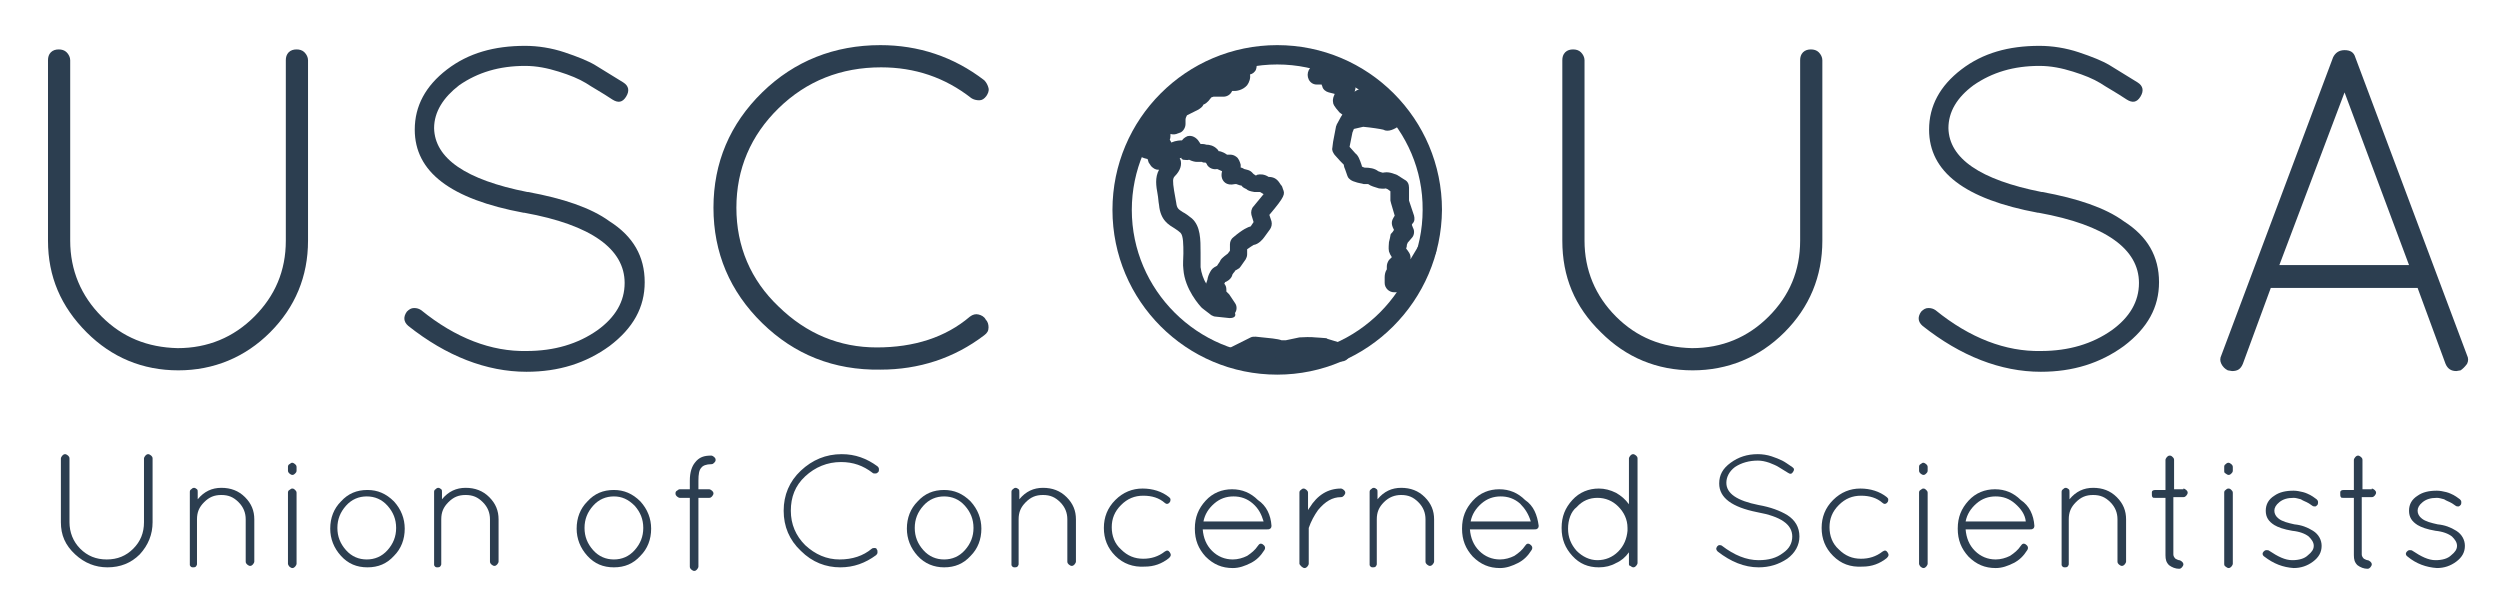 <?xml version="1.0" encoding="utf-8"?>
<!-- Generator: Adobe Illustrator 18.0.0, SVG Export Plug-In . SVG Version: 6.00 Build 0)  -->
<!DOCTYPE svg PUBLIC "-//W3C//DTD SVG 1.1//EN" "http://www.w3.org/Graphics/SVG/1.1/DTD/svg11.dtd">
<svg version="1.1" id="Layer_1" xmlns="http://www.w3.org/2000/svg" xmlns:xlink="http://www.w3.org/1999/xlink" x="0px" y="0px"
	 viewBox="818 500 349 85" enable-background="new 818 500 349 85" xml:space="preserve">
<g>
	<path fill="#2C3E50" d="M826.5,572.9V564c0-0.1,0.1-0.3,0.2-0.4c0.1-0.1,0.2-0.2,0.4-0.2c0.1,0,0.3,0.1,0.4,0.2
		c0.1,0.1,0.2,0.2,0.2,0.4v8.9c0,1.4,0.5,2.7,1.5,3.7c1,1,2.2,1.5,3.7,1.5s2.7-0.5,3.7-1.5c1-1,1.5-2.2,1.5-3.7V564
		c0-0.1,0.1-0.3,0.2-0.4c0.1-0.1,0.2-0.2,0.4-0.2c0.1,0,0.3,0.1,0.4,0.2c0.1,0.1,0.2,0.2,0.2,0.4v8.9c0,1.7-0.6,3.2-1.8,4.5
		c-1.2,1.2-2.7,1.8-4.5,1.8c-1.7,0-3.2-0.6-4.5-1.8C827.1,576.1,826.5,574.7,826.5,572.9z"/>
	<path fill="#2C3E50" d="M845.5,578.8c-0.1,0.3-0.2,0.4-0.5,0.4h-0.1c-0.2,0-0.3-0.1-0.4-0.3c0,0,0,0,0-0.1l0,0v-10.1
		c0-0.1,0-0.3,0.2-0.4c0.1-0.1,0.2-0.2,0.4-0.2c0.1,0,0.3,0.1,0.4,0.2c0.1,0.1,0.1,0.2,0.1,0.4v1c0.9-1.1,2-1.6,3.3-1.6
		s2.4,0.4,3.3,1.3c0.9,0.9,1.3,1.9,1.3,3.1v5.9c0,0.1-0.1,0.3-0.2,0.4c-0.1,0.1-0.2,0.2-0.4,0.2c-0.1,0-0.3-0.1-0.4-0.2
		c-0.1-0.1-0.2-0.2-0.2-0.4v-5.9c0-0.9-0.3-1.7-1-2.4c-0.7-0.7-1.4-1-2.4-1c-1,0-1.7,0.3-2.4,1c-0.7,0.7-1,1.4-1,2.4V578.8
		L845.5,578.8z"/>
	<path fill="#2C3E50" d="M858.2,565.7v-0.5c0-0.1,0-0.3,0.2-0.4c0.2-0.1,0.2-0.2,0.4-0.2c0.1,0,0.3,0.1,0.4,0.2
		c0.1,0.1,0.2,0.2,0.2,0.4v0.5c0,0.2-0.1,0.3-0.2,0.4c-0.1,0.1-0.2,0.2-0.4,0.2c-0.1,0-0.3-0.1-0.4-0.2
		C858.3,566,858.2,565.9,858.2,565.7z M858.2,578.7v-9.9c0-0.1,0-0.3,0.2-0.4c0.2-0.1,0.2-0.2,0.4-0.2s0.3,0.1,0.4,0.2
		c0.1,0.1,0.2,0.2,0.2,0.4v9.9c0,0.1-0.1,0.3-0.2,0.4c-0.1,0.1-0.2,0.2-0.4,0.2c-0.1,0-0.3-0.1-0.4-0.2
		C858.3,579,858.2,578.8,858.2,578.7z"/>
	<path fill="#2C3E50" d="M865.6,577.6c-1-1.1-1.5-2.4-1.5-3.8c0-1.5,0.5-2.8,1.5-3.8c1-1.1,2.2-1.6,3.7-1.6c1.4,0,2.6,0.5,3.7,1.6
		c1,1.1,1.5,2.4,1.5,3.8c0,1.5-0.5,2.8-1.5,3.8c-1,1.1-2.2,1.6-3.7,1.6S866.6,578.7,865.6,577.6z M869.2,569.3
		c-1.1,0-2.1,0.4-2.9,1.3s-1.2,1.9-1.2,3.1c0,1.2,0.4,2.2,1.2,3.1s1.8,1.3,2.9,1.3c1.1,0,2.1-0.4,2.9-1.3c0.8-0.9,1.2-1.9,1.2-3.1
		c0-1.2-0.4-2.2-1.2-3.1C871.3,569.7,870.3,569.3,869.2,569.3z"/>
	<path fill="#2C3E50" d="M879.6,578.8c-0.1,0.3-0.2,0.4-0.5,0.4h-0.1c-0.2,0-0.3-0.1-0.4-0.3c0,0,0,0,0-0.1l0,0v-10.1
		c0-0.1,0-0.3,0.2-0.4c0.1-0.1,0.2-0.2,0.4-0.2c0.1,0,0.3,0.1,0.4,0.2c0.1,0.1,0.1,0.2,0.1,0.4v1c0.9-1.1,2-1.6,3.3-1.6
		c1.3,0,2.4,0.4,3.3,1.3c0.9,0.9,1.3,1.9,1.3,3.1v5.9c0,0.1-0.1,0.3-0.2,0.4c-0.1,0.1-0.2,0.2-0.4,0.2c-0.1,0-0.3-0.1-0.4-0.2
		c-0.1-0.1-0.2-0.2-0.2-0.4v-5.9c0-0.9-0.3-1.7-1-2.4c-0.7-0.7-1.4-1-2.4-1s-1.7,0.3-2.4,1c-0.7,0.7-1,1.4-1,2.4L879.6,578.8
		L879.6,578.8z"/>
	<path fill="#2C3E50" d="M900,577.6c-1-1.1-1.5-2.4-1.5-3.8c0-1.5,0.5-2.8,1.5-3.8c1-1.1,2.2-1.6,3.7-1.6c1.4,0,2.6,0.5,3.7,1.6
		c1,1.1,1.5,2.4,1.5,3.8c0,1.5-0.5,2.8-1.5,3.8c-1,1.1-2.2,1.6-3.7,1.6S901,578.7,900,577.6z M903.7,569.3c-1.1,0-2.1,0.4-2.9,1.3
		c-0.8,0.9-1.2,1.9-1.2,3.1c0,1.2,0.4,2.2,1.2,3.1s1.8,1.3,2.9,1.3s2.1-0.4,2.9-1.3c0.8-0.9,1.2-1.9,1.2-3.1c0-1.2-0.4-2.2-1.2-3.1
		C905.7,569.7,904.8,569.3,903.7,569.3z"/>
	<path fill="#2C3E50" d="M917.3,563.6c0.1,0,0.3,0.1,0.4,0.2c0.1,0.1,0.2,0.2,0.2,0.4s-0.1,0.3-0.2,0.4c-0.1,0.1-0.2,0.2-0.4,0.2
		c-0.7,0-1.2,0.2-1.4,0.5c-0.3,0.3-0.4,0.9-0.4,1.8v1.2h1.5c0.1,0,0.3,0.1,0.4,0.2c0.1,0.1,0.2,0.2,0.2,0.4c0,0.1-0.1,0.3-0.2,0.4
		c-0.1,0.1-0.2,0.2-0.4,0.2h-1.5v9.6c0,0.1-0.1,0.3-0.2,0.4s-0.2,0.2-0.4,0.2c-0.1,0-0.3-0.1-0.4-0.2c-0.1-0.1-0.2-0.2-0.2-0.4v-9.6
		h-1.4c-0.1,0-0.3-0.1-0.4-0.2c-0.1-0.1-0.2-0.2-0.2-0.4c0-0.1,0-0.3,0.2-0.4c0.2-0.1,0.2-0.2,0.4-0.2h1.4v-1.2c0-1.2,0.3-2,0.7-2.5
		C915.6,563.8,916.3,563.6,917.3,563.6z"/>
	<path fill="#2C3E50" d="M929.8,576.9c-1.6-1.5-2.4-3.4-2.4-5.6c0-2.2,0.8-4.1,2.4-5.6c1.6-1.5,3.5-2.3,5.7-2.3c1.9,0,3.5,0.6,5,1.7
		c0.1,0.1,0.2,0.2,0.2,0.4s0,0.3-0.1,0.4s-0.2,0.2-0.4,0.2c-0.2,0-0.3,0-0.4-0.1c-1.3-1-2.7-1.5-4.4-1.5c-1.9,0-3.6,0.7-5,2
		s-2,2.9-2,4.8c0,1.9,0.7,3.5,2,4.8c1.4,1.3,3,2,4.8,2s3.3-0.5,4.5-1.5c0.1-0.1,0.3-0.1,0.4-0.1c0.2,0,0.3,0.1,0.3,0.2
		c0.1,0.1,0.1,0.2,0.1,0.4s-0.1,0.3-0.2,0.4c-1.5,1.1-3.1,1.7-5,1.7C933.3,579.2,931.4,578.5,929.8,576.9z"/>
	<path fill="#2C3E50" d="M946.1,577.6c-1-1.1-1.5-2.4-1.5-3.8c0-1.5,0.5-2.8,1.5-3.8c1-1.1,2.2-1.6,3.7-1.6c1.4,0,2.6,0.5,3.7,1.6
		c1,1.1,1.5,2.4,1.5,3.8c0,1.5-0.5,2.8-1.5,3.8c-1,1.1-2.2,1.6-3.7,1.6C948.4,579.2,947.1,578.7,946.1,577.6z M949.8,569.3
		c-1.1,0-2.1,0.4-2.9,1.3c-0.8,0.9-1.2,1.9-1.2,3.1c0,1.2,0.4,2.2,1.2,3.1s1.8,1.3,2.9,1.3s2.1-0.4,2.9-1.3c0.8-0.9,1.2-1.9,1.2-3.1
		c0-1.2-0.4-2.2-1.2-3.1S950.9,569.3,949.8,569.3z"/>
	<path fill="#2C3E50" d="M960.2,578.8c-0.1,0.3-0.2,0.4-0.5,0.4h-0.1c-0.2,0-0.3-0.1-0.4-0.3c0,0,0,0,0-0.1l0,0v-10.1
		c0-0.1,0-0.3,0.2-0.4c0.1-0.1,0.2-0.2,0.4-0.2c0.1,0,0.3,0.1,0.4,0.2c0.1,0.1,0.1,0.2,0.1,0.4v1c0.9-1.1,2-1.6,3.3-1.6
		s2.4,0.4,3.3,1.3c0.9,0.9,1.3,1.9,1.3,3.1v5.9c0,0.1-0.1,0.3-0.2,0.4c-0.1,0.1-0.2,0.2-0.4,0.2c-0.1,0-0.3-0.1-0.4-0.2
		c-0.1-0.1-0.2-0.2-0.2-0.4v-5.9c0-0.9-0.3-1.7-1-2.4c-0.7-0.7-1.4-1-2.4-1s-1.7,0.3-2.4,1c-0.7,0.7-1,1.4-1,2.4L960.2,578.8
		L960.2,578.8z"/>
	<path fill="#2C3E50" d="M973.7,577.6c-1.1-1.1-1.6-2.4-1.6-3.9c0-1.5,0.5-2.8,1.6-3.9c1.1-1.1,2.4-1.6,3.8-1.6
		c1.4,0,2.7,0.4,3.7,1.2c0.1,0.1,0.2,0.2,0.2,0.3c0,0.1,0,0.3-0.1,0.4c-0.2,0.3-0.5,0.3-0.7,0.1c-0.8-0.7-1.8-1-3-1
		c-1.2,0-2.2,0.4-3.1,1.3c-0.9,0.9-1.3,1.9-1.3,3.1c0,1.2,0.4,2.3,1.3,3.1c0.9,0.9,1.9,1.3,3.1,1.3c1.1,0,2.1-0.3,3-1
		c0.3-0.2,0.5-0.2,0.7,0.1s0.2,0.5-0.1,0.8c-1,0.8-2.1,1.2-3.4,1.2C976.2,579.2,974.8,578.7,973.7,577.6z"/>
	<path fill="#2C3E50" d="M995.5,573.4L995.5,573.4c0,0.2-0.1,0.4-0.2,0.4c-0.1,0.1-0.2,0.1-0.4,0.1h-9c0.1,1.2,0.5,2.2,1.3,3
		c0.8,0.8,1.8,1.2,2.9,1.2c0.7,0,1.4-0.2,2-0.5c0.6-0.4,1.1-0.8,1.5-1.4c0.2-0.3,0.4-0.4,0.7-0.2c0.3,0.2,0.4,0.5,0.2,0.8
		c-0.5,0.8-1.1,1.4-1.9,1.8c-0.8,0.4-1.6,0.7-2.5,0.7c-1.5,0-2.7-0.5-3.8-1.6c-1-1.1-1.5-2.3-1.5-3.9s0.5-2.8,1.5-3.9
		c1-1.1,2.3-1.6,3.7-1.6s2.6,0.5,3.6,1.5C994.8,570.6,995.4,571.9,995.5,573.4z M992.9,570.3c-0.8-0.7-1.7-1-2.7-1s-1.9,0.3-2.7,1
		c-0.8,0.7-1.3,1.5-1.5,2.5h8.4C994.1,571.8,993.7,571,992.9,570.3z"/>
	<path fill="#2C3E50" d="M999.4,578.7v-9.9c0-0.1,0-0.3,0.2-0.4c0.1-0.1,0.2-0.2,0.4-0.2c0.1,0,0.3,0.1,0.4,0.2s0.2,0.2,0.2,0.4v2.4
		c0.1-0.1,0.1-0.2,0.2-0.3c1.1-1.8,2.6-2.7,4.4-2.7c0.1,0,0.3,0.1,0.4,0.2s0.2,0.2,0.2,0.4c0,0.1-0.1,0.3-0.2,0.4
		c-0.1,0.1-0.2,0.2-0.4,0.2c-1.2,0-2.2,0.6-3.2,1.8c-0.5,0.7-1,1.6-1.3,2.5c0,0.1,0,0.1,0,0.2v4.8c0,0.1-0.1,0.3-0.2,0.4
		s-0.2,0.2-0.4,0.2c-0.1,0-0.3-0.1-0.4-0.2S999.4,578.8,999.4,578.7z"/>
	<path fill="#2C3E50" d="M1010.2,578.8c-0.1,0.3-0.2,0.4-0.5,0.4h-0.1c-0.2,0-0.3-0.1-0.4-0.3c0,0,0,0,0-0.1l0,0v-10.1
		c0-0.1,0-0.3,0.2-0.4c0.1-0.1,0.2-0.2,0.4-0.2c0.1,0,0.3,0.1,0.4,0.2c0.1,0.1,0.1,0.2,0.1,0.4v1c0.9-1.1,2-1.6,3.3-1.6
		c1.3,0,2.4,0.4,3.3,1.3c0.9,0.9,1.3,1.9,1.3,3.1v5.9c0,0.1-0.1,0.3-0.2,0.4c-0.1,0.1-0.2,0.2-0.4,0.2c-0.1,0-0.3-0.1-0.4-0.2
		c-0.1-0.1-0.2-0.2-0.2-0.4v-5.9c0-0.9-0.3-1.7-1-2.4c-0.7-0.7-1.4-1-2.4-1c-0.9,0-1.7,0.3-2.4,1c-0.7,0.7-1,1.4-1,2.4L1010.2,578.8
		L1010.2,578.8z"/>
	<path fill="#2C3E50" d="M1032.8,573.4L1032.8,573.4c0,0.2-0.1,0.4-0.2,0.4c-0.1,0.1-0.2,0.1-0.4,0.1h-9c0.1,1.2,0.5,2.2,1.3,3
		c0.8,0.8,1.8,1.2,2.9,1.2c0.7,0,1.4-0.2,2-0.5c0.6-0.4,1.1-0.8,1.5-1.4c0.2-0.3,0.4-0.4,0.7-0.2c0.3,0.2,0.4,0.5,0.2,0.8
		c-0.5,0.8-1.1,1.4-1.9,1.8s-1.6,0.7-2.5,0.7c-1.5,0-2.7-0.5-3.8-1.6c-1-1.1-1.5-2.3-1.5-3.9s0.5-2.8,1.5-3.9c1-1.1,2.3-1.6,3.7-1.6
		c1.4,0,2.6,0.5,3.6,1.5C1032.1,570.6,1032.6,571.9,1032.8,573.4z M1030.2,570.3c-0.8-0.7-1.7-1-2.7-1s-1.9,0.3-2.7,1
		c-0.8,0.7-1.3,1.5-1.5,2.5h8.4C1031.4,571.8,1030.9,571,1030.2,570.3z"/>
	<path fill="#2C3E50" d="M1045.4,578.7v-1.6c-0.5,0.7-1.1,1.2-1.8,1.5c-0.7,0.4-1.5,0.6-2.4,0.6c-1.5,0-2.7-0.5-3.7-1.6
		s-1.5-2.3-1.5-3.9c0-1.6,0.5-2.8,1.5-3.9s2.3-1.6,3.7-1.6c0.8,0,1.6,0.2,2.4,0.6c0.7,0.4,1.3,0.9,1.8,1.6V564
		c0-0.1,0.1-0.3,0.2-0.4s0.2-0.2,0.4-0.2c0.1,0,0.3,0.1,0.4,0.2s0.2,0.2,0.2,0.4v14.6c0,0.1-0.1,0.3-0.2,0.4s-0.2,0.2-0.4,0.2
		c-0.1,0-0.3-0.1-0.4-0.2C1045.4,579,1045.4,578.8,1045.4,578.7z M1036.9,573.8c0,1.2,0.4,2.2,1.2,3.1c0.8,0.8,1.8,1.3,2.9,1.3
		s2.1-0.4,2.9-1.2c0.8-0.8,1.2-1.8,1.3-2.9v-0.4c0-1.2-0.5-2.2-1.3-3s-1.8-1.2-2.9-1.2s-2.1,0.4-2.9,1.3
		C1037.3,571.4,1036.9,572.6,1036.9,573.8z"/>
	<path fill="#2C3E50" d="M1059,567.4c0,1.5,1.5,2.5,4.5,3.1l0,0c1.7,0.3,3,0.8,4,1.4c1.1,0.7,1.7,1.7,1.7,3c0,1.2-0.6,2.3-1.7,3.1
		c-1.2,0.8-2.5,1.2-4,1.2c-2,0-3.9-0.8-5.7-2.2c-0.2-0.2-0.3-0.4-0.1-0.7c0.1-0.1,0.2-0.2,0.3-0.2c0.1,0,0.3,0,0.4,0.1
		c1.7,1.3,3.4,2,5.1,2c1.4,0,2.5-0.3,3.4-1c0.9-0.6,1.3-1.4,1.3-2.3c0-1.7-1.6-2.8-4.9-3.4l0,0c-3.5-0.7-5.3-2-5.3-4
		c0-1.2,0.5-2.1,1.6-2.9s2.3-1.2,3.8-1.2c0.6,0,1.3,0.1,1.9,0.3c0.6,0.2,1.1,0.4,1.5,0.6c0.4,0.2,0.8,0.5,1.4,0.9
		c0.3,0.2,0.3,0.4,0.1,0.7c-0.2,0.3-0.4,0.3-0.7,0.1c-0.5-0.3-1-0.6-1.3-0.8s-0.8-0.4-1.3-0.6c-0.6-0.2-1.1-0.3-1.6-0.3
		c-1.2,0-2.3,0.3-3.2,0.9C1059.4,565.8,1059,566.6,1059,567.4z"/>
	<path fill="#2C3E50" d="M1073.9,577.6c-1.1-1.1-1.6-2.4-1.6-3.9c0-1.5,0.5-2.8,1.6-3.9s2.4-1.6,3.8-1.6c1.4,0,2.7,0.4,3.7,1.2
		c0.1,0.1,0.2,0.2,0.2,0.3s0,0.3-0.1,0.4c-0.2,0.3-0.5,0.3-0.7,0.1c-0.8-0.7-1.8-1-3-1c-1.2,0-2.2,0.4-3.1,1.3
		c-0.9,0.9-1.3,1.9-1.3,3.1c0,1.2,0.4,2.3,1.3,3.1c0.9,0.9,1.9,1.3,3.1,1.3c1.1,0,2.1-0.3,3-1c0.3-0.2,0.5-0.2,0.7,0.1
		c0.2,0.3,0.2,0.5-0.1,0.8c-1,0.8-2.1,1.2-3.4,1.2C1076.3,579.2,1075,578.7,1073.9,577.6z"/>
	<path fill="#2C3E50" d="M1085.9,565.7v-0.5c0-0.1,0-0.3,0.2-0.4c0.2-0.1,0.2-0.2,0.4-0.2c0.1,0,0.3,0.1,0.4,0.2s0.2,0.2,0.2,0.4
		v0.5c0,0.2-0.1,0.3-0.2,0.4c-0.1,0.1-0.2,0.2-0.4,0.2c-0.1,0-0.3-0.1-0.4-0.2C1086,566,1085.9,565.9,1085.9,565.7z M1085.9,578.7
		v-9.9c0-0.1,0-0.3,0.2-0.4c0.2-0.1,0.2-0.2,0.4-0.2c0.2,0,0.3,0.1,0.4,0.2s0.2,0.2,0.2,0.4v9.9c0,0.1-0.1,0.3-0.2,0.4
		s-0.2,0.2-0.4,0.2c-0.1,0-0.3-0.1-0.4-0.2C1086,579,1085.9,578.8,1085.9,578.7z"/>
	<path fill="#2C3E50" d="M1102,573.4L1102,573.4c0,0.2-0.1,0.4-0.2,0.4c-0.1,0.1-0.2,0.1-0.4,0.1h-9c0.1,1.2,0.5,2.2,1.3,3
		s1.8,1.2,2.9,1.2c0.7,0,1.4-0.2,2-0.5c0.6-0.4,1.1-0.8,1.5-1.4c0.2-0.3,0.4-0.4,0.7-0.2s0.4,0.5,0.2,0.8c-0.5,0.8-1.1,1.4-1.9,1.8
		c-0.8,0.4-1.6,0.7-2.5,0.7c-1.5,0-2.7-0.5-3.8-1.6c-1-1.1-1.5-2.3-1.5-3.9s0.5-2.8,1.5-3.9c1-1.1,2.3-1.6,3.7-1.6
		c1.4,0,2.6,0.5,3.6,1.5C1101.3,570.6,1101.9,571.9,1102,573.4z M1099.3,570.3c-0.8-0.7-1.7-1-2.7-1s-1.9,0.3-2.7,1
		c-0.8,0.7-1.3,1.5-1.5,2.5h8.4C1100.7,571.8,1100.1,571,1099.3,570.3z"/>
	<path fill="#2C3E50" d="M1106.8,578.8c-0.1,0.3-0.2,0.4-0.5,0.4h-0.1c-0.2,0-0.3-0.1-0.4-0.3c0,0,0,0,0-0.1l0,0v-10.1
		c0-0.1,0-0.3,0.2-0.4c0.1-0.1,0.2-0.2,0.4-0.2c0.1,0,0.3,0.1,0.4,0.2c0.1,0.1,0.1,0.2,0.1,0.4v1c0.9-1.1,2-1.6,3.3-1.6
		c1.3,0,2.4,0.4,3.3,1.3c0.9,0.9,1.3,1.9,1.3,3.1v5.9c0,0.1-0.1,0.3-0.2,0.4c-0.1,0.1-0.2,0.2-0.4,0.2c-0.1,0-0.3-0.1-0.4-0.2
		c-0.1-0.1-0.2-0.2-0.2-0.4v-5.9c0-0.9-0.3-1.7-1-2.4c-0.7-0.7-1.4-1-2.4-1s-1.7,0.3-2.4,1c-0.7,0.7-1,1.4-1,2.4L1106.8,578.8
		L1106.8,578.8z"/>
	<path fill="#2C3E50" d="M1122.8,568.2c0.1,0,0.3,0.1,0.4,0.2s0.2,0.2,0.2,0.4c0,0.1-0.1,0.3-0.2,0.4c-0.1,0.1-0.2,0.2-0.4,0.2h-1.4
		v8c0,0.2,0.1,0.4,0.3,0.6c0.2,0.1,0.4,0.2,0.5,0.2c0.1,0,0.3,0.1,0.4,0.2c0.1,0.1,0.2,0.2,0.2,0.4c0,0.1-0.1,0.3-0.2,0.4
		c-0.1,0.1-0.2,0.2-0.4,0.2c-0.5,0-1-0.2-1.4-0.5c-0.4-0.4-0.5-0.8-0.5-1.4v-8h-1.4c-0.2,0-0.4,0-0.4-0.1c-0.1-0.1-0.1-0.2-0.1-0.4
		c0-0.1,0-0.3,0-0.3c0-0.2,0.2-0.3,0.5-0.3h1.4v-4.2c0-0.1,0.1-0.3,0.2-0.4s0.2-0.2,0.4-0.2c0.2,0,0.3,0.1,0.4,0.2
		c0.1,0.1,0.2,0.2,0.2,0.4v4.1h1.3V568.2z"/>
	<path fill="#2C3E50" d="M1128.5,565.7v-0.5c0-0.1,0-0.3,0.2-0.4c0.1-0.1,0.2-0.2,0.4-0.2c0.1,0,0.3,0.1,0.4,0.2
		c0.1,0.1,0.2,0.2,0.2,0.4v0.5c0,0.2-0.1,0.3-0.2,0.4c-0.1,0.1-0.2,0.2-0.4,0.2c-0.1,0-0.3-0.1-0.4-0.2
		C1128.5,566,1128.5,565.9,1128.5,565.7z M1128.5,578.7v-9.9c0-0.1,0-0.3,0.2-0.4c0.1-0.1,0.2-0.2,0.4-0.2s0.3,0.1,0.4,0.2
		s0.2,0.2,0.2,0.4v9.9c0,0.1-0.1,0.3-0.2,0.4c-0.1,0.1-0.2,0.2-0.4,0.2c-0.1,0-0.3-0.1-0.4-0.2
		C1128.5,579,1128.5,578.8,1128.5,578.7z"/>
	<path fill="#2C3E50" d="M1134.1,577.7c-0.3-0.2-0.3-0.5-0.1-0.7c0.1-0.1,0.2-0.2,0.4-0.2c0.1,0,0.3,0,0.4,0.1
		c1.2,0.8,2.2,1.3,3.2,1.3c0.9,0,1.7-0.2,2.2-0.7c0.5-0.4,0.8-0.8,0.8-1.3s-0.3-0.9-0.7-1.3c-0.5-0.4-1.3-0.7-2.3-0.8l0,0
		c-1.2-0.2-2-0.5-2.5-0.8c-0.8-0.5-1.2-1.1-1.2-2c0-0.9,0.4-1.6,1.2-2.1c0.7-0.5,1.6-0.7,2.7-0.7c0.4,0,0.9,0.1,1.3,0.2
		c0.4,0.1,0.8,0.3,1,0.4c0.2,0.1,0.5,0.3,0.9,0.6c0.1,0.1,0.2,0.2,0.2,0.4c0,0.1,0,0.3-0.1,0.4c-0.1,0.1-0.2,0.2-0.3,0.2
		c-0.1,0-0.3,0-0.4-0.1c-0.4-0.3-0.6-0.4-0.8-0.5c-0.2-0.1-0.5-0.2-0.8-0.4c-0.4-0.1-0.7-0.2-1-0.2c-0.9,0-1.5,0.2-2,0.6
		c-0.5,0.4-0.7,0.8-0.7,1.2c0,0.4,0.2,0.8,0.6,1.1c0.5,0.4,1.3,0.6,2.2,0.8l0,0c1,0.1,1.8,0.4,2.6,0.9c0.8,0.5,1.2,1.3,1.2,2.1
		c0,0.9-0.4,1.6-1.2,2.2c-0.8,0.6-1.7,0.9-2.7,0.9C1136.7,579.2,1135.4,578.7,1134.1,577.7z"/>
	<path fill="#2C3E50" d="M1149.1,568.2c0.1,0,0.3,0.1,0.4,0.2c0.1,0.1,0.2,0.2,0.2,0.4c0,0.1-0.1,0.3-0.2,0.4
		c-0.1,0.1-0.2,0.2-0.4,0.2h-1.4v8c0,0.2,0.1,0.4,0.3,0.6c0.2,0.1,0.4,0.2,0.5,0.2c0.1,0,0.3,0.1,0.4,0.2c0.1,0.1,0.2,0.2,0.2,0.4
		c0,0.1-0.1,0.3-0.2,0.4c-0.1,0.1-0.2,0.2-0.4,0.2c-0.5,0-1-0.2-1.4-0.5c-0.4-0.4-0.5-0.8-0.5-1.4v-8h-1.4c-0.2,0-0.4,0-0.4-0.1
		c-0.1-0.1-0.1-0.2-0.1-0.4c0-0.1,0-0.3,0-0.3c0-0.2,0.2-0.3,0.5-0.3h1.4v-4.2c0-0.1,0.1-0.3,0.2-0.4s0.2-0.2,0.4-0.2
		c0.1,0,0.3,0.1,0.4,0.2s0.2,0.2,0.2,0.4v4.1h1.3V568.2z"/>
	<path fill="#2C3E50" d="M1154.1,577.7c-0.3-0.2-0.3-0.5-0.1-0.7c0.1-0.1,0.2-0.2,0.4-0.2c0.1,0,0.3,0,0.4,0.1
		c1.2,0.8,2.2,1.3,3.2,1.3c0.9,0,1.7-0.2,2.2-0.7c0.5-0.4,0.8-0.8,0.8-1.3s-0.3-0.9-0.7-1.3c-0.5-0.4-1.3-0.7-2.3-0.8l0,0
		c-1.2-0.2-2-0.5-2.5-0.8c-0.8-0.5-1.2-1.1-1.2-2c0-0.9,0.4-1.6,1.2-2.1c0.7-0.5,1.6-0.7,2.7-0.7c0.4,0,0.9,0.1,1.3,0.2
		s0.8,0.3,1,0.4c0.2,0.1,0.5,0.3,0.9,0.6c0.1,0.1,0.2,0.2,0.2,0.4c0,0.1,0,0.3-0.1,0.4c-0.1,0.1-0.2,0.2-0.3,0.2s-0.3,0-0.4-0.1
		c-0.4-0.3-0.6-0.4-0.8-0.5c-0.2-0.1-0.5-0.2-0.8-0.4c-0.4-0.1-0.7-0.2-1-0.2c-0.9,0-1.5,0.2-2,0.6c-0.5,0.4-0.7,0.8-0.7,1.2
		c0,0.4,0.2,0.8,0.6,1.1c0.5,0.4,1.3,0.6,2.2,0.8l0,0c1,0.1,1.8,0.4,2.6,0.9s1.2,1.3,1.2,2.1c0,0.9-0.4,1.6-1.2,2.2
		s-1.7,0.9-2.7,0.9C1156.7,579.2,1155.3,578.7,1154.1,577.7z"/>
</g>
<g>
	<path fill="#2C3E50" d="M824.7,533.6v-25.2c0-0.4,0.1-0.8,0.4-1.1c0.3-0.3,0.7-0.4,1.1-0.4c0.4,0,0.8,0.1,1.1,0.4
		c0.3,0.3,0.5,0.7,0.5,1.1v25.2c0,4.1,1.5,7.7,4.4,10.6s6.4,4.3,10.6,4.4c4.2,0,7.8-1.5,10.7-4.4s4.4-6.4,4.4-10.6v-25.2
		c0-0.4,0.1-0.8,0.4-1.1c0.3-0.3,0.7-0.4,1.1-0.4c0.4,0,0.8,0.1,1.1,0.4c0.3,0.3,0.5,0.7,0.5,1.1v25.2c0,5-1.8,9.3-5.3,12.8
		c-3.5,3.5-7.9,5.3-12.8,5.3c-5,0-9.3-1.8-12.8-5.3C826.5,542.8,824.7,538.6,824.7,533.6z"/>
	<path fill="#2C3E50" d="M878.6,517.9c0.1,4.2,4.4,7.2,13,8.9h0.1c4.9,0.9,8.8,2.2,11.4,4.1c3.3,2.1,4.9,4.9,4.9,8.5
		c0,3.5-1.6,6.4-4.9,8.9c-3.3,2.4-7.1,3.6-11.6,3.6c-5.6,0-11.2-2.2-16.5-6.4c-0.7-0.6-0.7-1.3-0.2-2c0.3-0.3,0.6-0.5,1-0.5
		c0.4,0,0.7,0.1,1,0.3c4.8,3.9,9.8,5.8,14.7,5.7c3.9,0,7.2-1,9.9-2.9c2.5-1.8,3.8-4,3.8-6.6c0-4.7-4.6-8.1-14-9.8h-0.1
		c-10.2-1.9-15.2-5.7-15.2-11.6c0-3.3,1.5-6.1,4.5-8.4s6.6-3.3,10.9-3.3c1.8,0,3.7,0.3,5.5,0.9c1.8,0.6,3.3,1.2,4.3,1.8
		s2.3,1.4,3.9,2.4c0.8,0.5,0.9,1.2,0.4,2c-0.5,0.8-1.1,0.9-1.9,0.4c-1.5-1-2.8-1.7-3.7-2.3c-1-0.6-2.2-1.1-3.8-1.6
		c-1.6-0.5-3.1-0.8-4.7-0.8c-3.6,0-6.6,0.9-9.2,2.7C879.9,513.6,878.6,515.6,878.6,517.9z"/>
	<path fill="#2C3E50" d="M924.4,545.1c-4.5-4.4-6.8-9.8-6.8-16.1s2.3-11.7,6.8-16.1c4.5-4.4,10.1-6.6,16.5-6.6
		c5.3,0,10.2,1.6,14.5,4.9c0.3,0.3,0.5,0.7,0.6,1.1c0.1,0.4-0.1,0.8-0.3,1.1c-0.3,0.4-0.6,0.6-1,0.6c-0.4,0-0.8-0.1-1.1-0.3
		c-3.7-2.9-7.9-4.3-12.6-4.3c-5.6,0-10.4,1.9-14.3,5.7s-5.9,8.5-5.9,13.9c0,5.4,2,10.1,5.9,13.8c3.9,3.8,8.5,5.7,13.7,5.7
		s9.6-1.4,13-4.3c0.4-0.3,0.8-0.4,1.2-0.3c0.4,0.1,0.8,0.3,1,0.7c0.3,0.3,0.4,0.7,0.4,1.1c0,0.5-0.2,0.8-0.6,1.1
		c-4.2,3.2-9.1,4.8-14.5,4.8C934.4,551.7,928.9,549.5,924.4,545.1z"/>
	<path fill="#2C3E50" d="M1036.1,533.6v-25.2c0-0.4,0.1-0.8,0.4-1.1c0.3-0.3,0.7-0.4,1.1-0.4s0.8,0.1,1.1,0.4
		c0.3,0.3,0.5,0.7,0.5,1.1v25.2c0,4.1,1.5,7.7,4.4,10.6c2.9,2.9,6.4,4.3,10.6,4.4c4.2,0,7.8-1.5,10.7-4.4c2.9-2.9,4.4-6.4,4.4-10.6
		v-25.2c0-0.4,0.1-0.8,0.4-1.1c0.3-0.3,0.7-0.4,1.1-0.4s0.8,0.1,1.1,0.4c0.3,0.3,0.5,0.7,0.5,1.1v25.2c0,5-1.8,9.3-5.3,12.8
		c-3.5,3.5-7.9,5.3-12.8,5.3c-5,0-9.3-1.8-12.8-5.3C1037.8,542.8,1036.1,538.6,1036.1,533.6z"/>
	<path fill="#2C3E50" d="M1090,517.9c0.1,4.2,4.4,7.2,13,8.9h0.1c4.9,0.9,8.8,2.2,11.4,4.1c3.3,2.1,4.9,4.9,4.9,8.5
		c0,3.5-1.6,6.4-4.9,8.9c-3.3,2.4-7.1,3.6-11.6,3.6c-5.6,0-11.2-2.2-16.5-6.4c-0.7-0.6-0.7-1.3-0.2-2c0.3-0.3,0.6-0.5,1-0.5
		s0.7,0.1,1,0.3c4.8,3.9,9.8,5.8,14.7,5.7c3.9,0,7.2-1,9.9-2.9c2.5-1.8,3.8-4,3.8-6.6c0-4.7-4.6-8.1-14-9.8h-0.1
		c-10.2-1.9-15.2-5.7-15.2-11.6c0-3.3,1.5-6.1,4.5-8.4s6.6-3.3,10.9-3.3c1.8,0,3.7,0.3,5.5,0.9c1.8,0.6,3.3,1.2,4.3,1.8
		s2.3,1.4,3.9,2.4c0.8,0.5,0.9,1.2,0.4,2c-0.5,0.8-1.1,0.9-1.9,0.4c-1.5-1-2.8-1.7-3.7-2.3c-1-0.6-2.2-1.1-3.8-1.6
		c-1.6-0.5-3.1-0.8-4.7-0.8c-3.6,0-6.6,0.9-9.2,2.7C1091.2,513.6,1090,515.6,1090,517.9z"/>
	<path fill="#2C3E50" d="M1161.5,551.7l-0.6,0.1c-0.7,0-1.2-0.3-1.5-1l-3.9-10.6H1135l-3.9,10.6c-0.3,0.7-0.7,1-1.5,1l-0.6-0.1
		c-0.4-0.2-0.7-0.5-0.9-0.9c-0.2-0.4-0.2-0.8,0-1.2l15.6-41.6c0.3-0.6,0.8-1,1.6-1c0.8,0,1.3,0.3,1.5,1l15.6,41.6
		c0.2,0.4,0.2,0.8,0,1.2C1162.1,551.2,1161.8,551.5,1161.5,551.7z M1145.3,512.9l-9.1,24.1h18.1L1145.3,512.9z"/>
</g>
<path fill="#2C3E50" d="M996.3,552.3c-12.7,0-23-10.3-23-23c0-12.7,10.3-23,23-23c12.7,0,23,10.3,23,23
	C1019.2,542,1008.9,552.3,996.3,552.3z M996.3,509c-11.2,0-20.3,9.2-20.3,20.3c0,11.2,9.2,20.3,20.3,20.3c11.2,0,20.3-9.2,20.3-20.3
	C1016.7,518.2,1007.5,509,996.3,509z"/>
<path fill="#2C3E50" d="M989.7,544.4h-0.1l-1.9-0.2c-0.2,0-0.4-0.1-0.6-0.2l-1.3-1c-0.3-0.3-2.4-2.6-2.6-5.4c-0.1-0.7,0-1.5,0-2.2
	c0-1.2,0-2.5-0.4-2.9c-0.2-0.2-0.5-0.4-0.8-0.6c-0.8-0.5-2-1.1-2.2-3.3c-0.1-0.5-0.1-1-0.2-1.5c-0.2-1.1-0.4-2.3,0.2-3.4h-0.1
	c-0.4,0-0.7-0.2-1-0.5l-0.2-0.3c-0.1-0.1-0.2-0.3-0.2-0.4l-0.1-0.3l-0.4-0.1c-0.3-0.1-0.6-0.2-0.8-0.5l-0.6-0.9
	c-0.1-0.2-0.2-0.5-0.2-0.7v-0.3c0-0.7,0.6-1.4,1.4-1.3c0.1-0.1,0.1-0.2,0.2-0.3l0.1-0.2c0.2-0.3,0.3-0.5,0.5-0.7
	c0.1-0.1,0.1-0.2,0.2-0.3c0.1-0.3,0.2-0.5,0.4-0.8c0.1-0.2,0.8-1,0.8-1c0.1-0.2,0.3-0.3,0.5-0.4c0.7-0.3,1.2-0.3,1.5-0.2v-0.2
	c0.1-0.6,0.7-1,1.2-1h0.1l0.7-0.4c0-0.4,0.2-0.9,0.6-1.1c0.3-0.2,0.7-0.2,1-0.2l0,0c0.1-0.2,0.3-0.3,0.5-0.4l0.8-0.4
	c0.2-0.1,0.4-0.1,0.5-0.1h0.7c0-0.1,0-0.1,0-0.2c0.2-1.1,0.9-1.4,1.1-1.4c0,0,0,0,0.1,0l0,0c0-0.4,0.2-0.8,0.5-1
	c0.2-0.2,0.5-0.4,1.1-0.4l0.1-0.1c0.5-0.5,1.3-0.4,1.8,0.1l0.5,0.6c0.4,0.4,0.4,1,0.2,1.5c-0.2,0.3-0.4,0.5-0.8,0.6l0,0
	c0.1,0.5-0.1,1.1-0.4,1.5c-0.6,0.7-1.5,0.8-1.7,0.8c-0.1,0-0.3,0-0.4,0c-0.2,0.5-0.7,0.8-1.2,0.8h-1.4l-0.3,0.1l-0.4,0.5
	c-0.2,0.2-0.4,0.4-0.7,0.5c-0.1,0.3-0.4,0.5-0.7,0.7l-1.6,0.8c-0.1,0.2-0.2,0.4-0.2,0.6c0,0.1,0,0.6,0,0.6c0,0.5-0.3,1-0.7,1.2
	c-0.1,0-0.2,0.1-0.3,0.1c-0.4,0.2-0.8,0.2-1.1,0.1c0,0.3,0,0.6-0.1,0.8c0.1,0.2,0.2,0.3,0.2,0.4c0.7-0.3,1.3-0.3,1.5-0.3l0,0
	c0.3-0.4,0.6-0.5,0.8-0.6c0.9-0.2,1.5,0.6,1.6,0.8c0.1,0.1,0.1,0.2,0.2,0.3c0.3,0,0.5,0,0.8,0.1c0.4,0,1,0.1,1.5,0.6
	c0.1,0.1,0.2,0.2,0.2,0.3c0.2,0,0.5,0.1,0.7,0.2c0.2,0.1,0.2,0.1,0.5,0.3c0.3,0,0.8-0.1,1.3,0.3c0.3,0.2,0.5,0.7,0.6,1.1
	c0,0.1,0,0.3,0,0.4c0.2,0,0.3,0.1,0.5,0.2c0.3,0.1,0.8,0.1,1.2,0.6l0.1,0.1c0.1,0.1,0.2,0.1,0.3,0.2c0,0,0.1,0,0.2-0.1
	c0.4-0.1,1-0.1,1.6,0.3l0,0c0.6,0,1.1,0.2,1.5,0.8l0.2,0.3c0.2,0.2,0.2,0.3,0.3,0.6c0.3,0.7,0.3,1-1.9,3.6l0.3,0.9
	c0.1,0.4,0,0.8-0.2,1.1l-0.8,1.1c-0.2,0.3-0.8,1-1.5,1.1c-0.2,0.1-0.6,0.4-0.9,0.6v0.7c0,0.3-0.1,0.5-0.2,0.7l-0.7,1
	c-0.1,0.1-0.2,0.3-0.3,0.3c0,0-0.3,0.2-0.5,0.3c0,0.1-0.1,0.2-0.2,0.3s-0.2,0.3-0.2,0.4c-0.2,0.5-0.7,0.8-1,0.9c0,0.1,0,0.1-0.1,0.2
	c0.2,0.2,0.3,0.5,0.3,0.8v0.3l0.1,0.1c0.1,0.1,0.2,0.2,0.3,0.3l0.8,1.2c0.3,0.4,0.3,1,0,1.4C990.6,544.2,990.2,544.4,989.7,544.4z
	 M982.7,522.1c0,0.1,0,0.1,0.1,0.2c0.2,0.7,0,1.5-0.8,2.3c-0.3,0.3-0.3,0.7-0.1,2c0.1,0.5,0.2,1.1,0.3,1.7c0.1,0.8,0.3,0.9,0.9,1.3
	c0.4,0.2,0.8,0.5,1.3,0.9c1.2,1.1,1.2,2.9,1.2,4.8c0,0.6,0,1.3,0,2c0.1,0.8,0.4,1.7,0.8,2.3v-0.1c0,0,0.2-0.5,0.2-0.7
	c0.1-0.4,0.3-0.8,0.5-1.1c0.2-0.3,0.6-0.5,0.8-0.6c0.1-0.1,0.1-0.2,0.2-0.3l0.2-0.3c0.1-0.3,0.3-0.5,1.1-1.1l0.3-0.4v-0.9
	c0-0.4,0.2-0.8,0.5-1c1.3-1.1,2-1.4,2.4-1.5l0.4-0.6l-0.3-1c-0.1-0.4,0-0.9,0.3-1.2c0.5-0.6,1-1.2,1.4-1.7c-0.2-0.1-0.3-0.2-0.5-0.3
	c-0.3,0-0.5,0-0.8,0c-0.6-0.1-0.9-0.2-1.1-0.4c-0.2-0.1-0.5-0.2-0.7-0.5c-0.2,0-0.4-0.1-0.7-0.2c-0.1,0-0.1,0-0.2,0
	c-1.3,0.3-1.7-0.5-1.8-0.8c-0.1-0.3-0.1-0.6,0-1l0,0c-0.5-0.2-0.6-0.3-0.7-0.3c-0.5,0.1-1.1-0.1-1.4-0.6c0-0.1-0.1-0.2-0.2-0.3
	c-0.2,0-0.4,0-0.5-0.1c-0.4,0-0.5,0-0.7,0c-0.3,0-0.7-0.1-1.1-0.3c-0.3,0.1-0.5,0-0.8,0c-0.1,0-0.2-0.1-0.3-0.2
	C983,522,982.9,522,982.7,522.1z"/>
<path fill="#2C3E50" d="M1013.8,540.8h-1.2c-0.7,0-1.3-0.6-1.3-1.3v-0.8c0-0.4,0.1-0.8,0.3-1.1v-0.4c0-0.3,0.1-0.6,0.3-0.9
	c0.1-0.1,0.3-0.3,0.4-0.4c-0.2-0.3-0.3-0.5-0.4-0.8c-0.1-0.5,0-1,0-1.3c0.1-0.3,0.2-0.9,0.2-0.9c0-0.2,0.1-0.3,0.3-0.5l0.2-0.3
	c-0.3-0.6-0.3-0.8-0.3-1c0-0.3,0.1-0.5,0.4-1l-0.5-1.7c0-0.1-0.1-0.3-0.1-0.4v-1.3l-0.4-0.3c-0.1,0-0.1,0-0.2-0.1
	c-0.4,0.1-0.8,0-1,0c-0.6-0.2-1.1-0.3-1.5-0.6c-0.3,0-0.6,0-0.6,0c-1.5-0.3-1.8-0.5-2.1-0.8c-0.2-0.2-0.2-0.4-0.5-1.2
	c-0.1-0.2-0.2-0.5-0.2-0.7c-0.3-0.3-0.7-0.7-1.3-1.4c-0.2-0.3-0.4-0.6-0.3-1l0.1-0.8l0.4-2.1c0-0.1,0.1-0.2,0.1-0.3l0.6-1.1
	c0.1-0.1,0.1-0.2,0.2-0.3c-0.1-0.1-0.3-0.2-0.4-0.3c-0.8-0.9-0.9-1.2-0.9-1.4c-0.1-0.5,0.1-0.9,0.2-1.1c0,0,0,0,0-0.1l-0.8-0.2
	c-0.4-0.1-0.8-0.4-0.9-0.8c0-0.1-0.1-0.2-0.1-0.3h-0.7c-0.5,0-0.9-0.3-1.1-0.7c-0.2-0.4-0.2-0.9,0-1.3l0.5-0.8
	c0.4-0.6,1.2-0.8,1.8-0.4c0.3,0.2,0.5,0.4,0.5,0.7h0.1l1.1,0.4c0.4,0.1,0.7,0.5,0.8,0.8c0,0.1,0,0.1,0,0.2l0,0
	c0.9,0.2,1.5,0.6,1.7,1.2c0.1,0.3,0,0.6-0.1,0.9c0.5-0.4,1.1-0.4,1.3-0.4c0.3,0,0.3,0,2.8,1c0.2,0.1,0.3,0.1,0.4,0.3l1.9,1.8
	c0.3,0.3,0.4,0.7,0.4,1.1c0,0.4-0.3,0.8-0.6,1c-0.6,0.4-1.5,0.9-2.2,0.5c-0.4-0.1-1.7-0.3-2.8-0.4l-1.3,0.3l-0.2,0.5l-0.4,2
	c0.3,0.3,0.6,0.7,0.8,0.9c0.4,0.3,0.6,0.8,0.9,1.7c0,0.1,0,0.1,0.1,0.2c0.1,0,0.2,0.1,0.3,0.1c0.7,0,1.4,0.1,1.9,0.5
	c0.2,0.1,0.6,0.2,0.6,0.2c-0.1,0,0,0,0.1,0s0.6-0.2,1.6,0.2c0.1,0,0.2,0.1,0.3,0.1l1.1,0.7c0.4,0.2,0.6,0.6,0.6,1.1v1.8l0.7,2.1
	c0.1,0.4,0.1,0.8-0.2,1.1c0,0-0.1,0.1-0.1,0.2c0.1,0.3,0.2,0.5,0.2,0.5c0.2,0.4,0.1,1-0.2,1.3l-0.6,0.7c0,0.1-0.1,0.2-0.1,0.3
	c0,0.3-0.1,0.4-0.1,0.5c0.3,0.4,0.7,0.8,0.6,1.5l1.2-2c0.4-0.6,1.2-0.8,1.8-0.4c0.6,0.4,0.8,1.1,0.4,1.8l-2.3,3.8
	c-0.1,0.1-0.2,0.2-0.3,0.3l-1.2,1.1C1014.4,540.6,1014.1,540.8,1013.8,540.8z"/>
<path fill="#2C3E50" d="M989.7,551.2c-0.5,0-0.9-0.3-1.1-0.7c-0.3-0.6-0.1-1.4,0.6-1.7l3.4-1.7c0.2-0.1,0.4-0.1,0.7-0.1
	c2,0.2,3.1,0.3,3.6,0.5c0.2,0,0.4,0,0.6,0l1.9-0.4c1.8-0.1,2,0,2.2,0c0.2,0,1.4,0.1,1.4,0.1c0.1,0,0.2,0,0.3,0.1l2.3,0.7
	c0.7,0.2,1,0.9,0.8,1.6c-0.2,0.7-0.9,1-1.6,0.8l-2.1-0.7c-1.5-0.2-1.7-0.2-1.8-0.2c-0.1,0-1,0.1-1,0.1l-1.8,0.4
	c-0.7,0.1-1.5,0.1-2.1-0.1c-0.4-0.1-1.5-0.2-2.4-0.3l-3.1,1.6C990.1,551.2,989.9,551.2,989.7,551.2z"/>
</svg>
